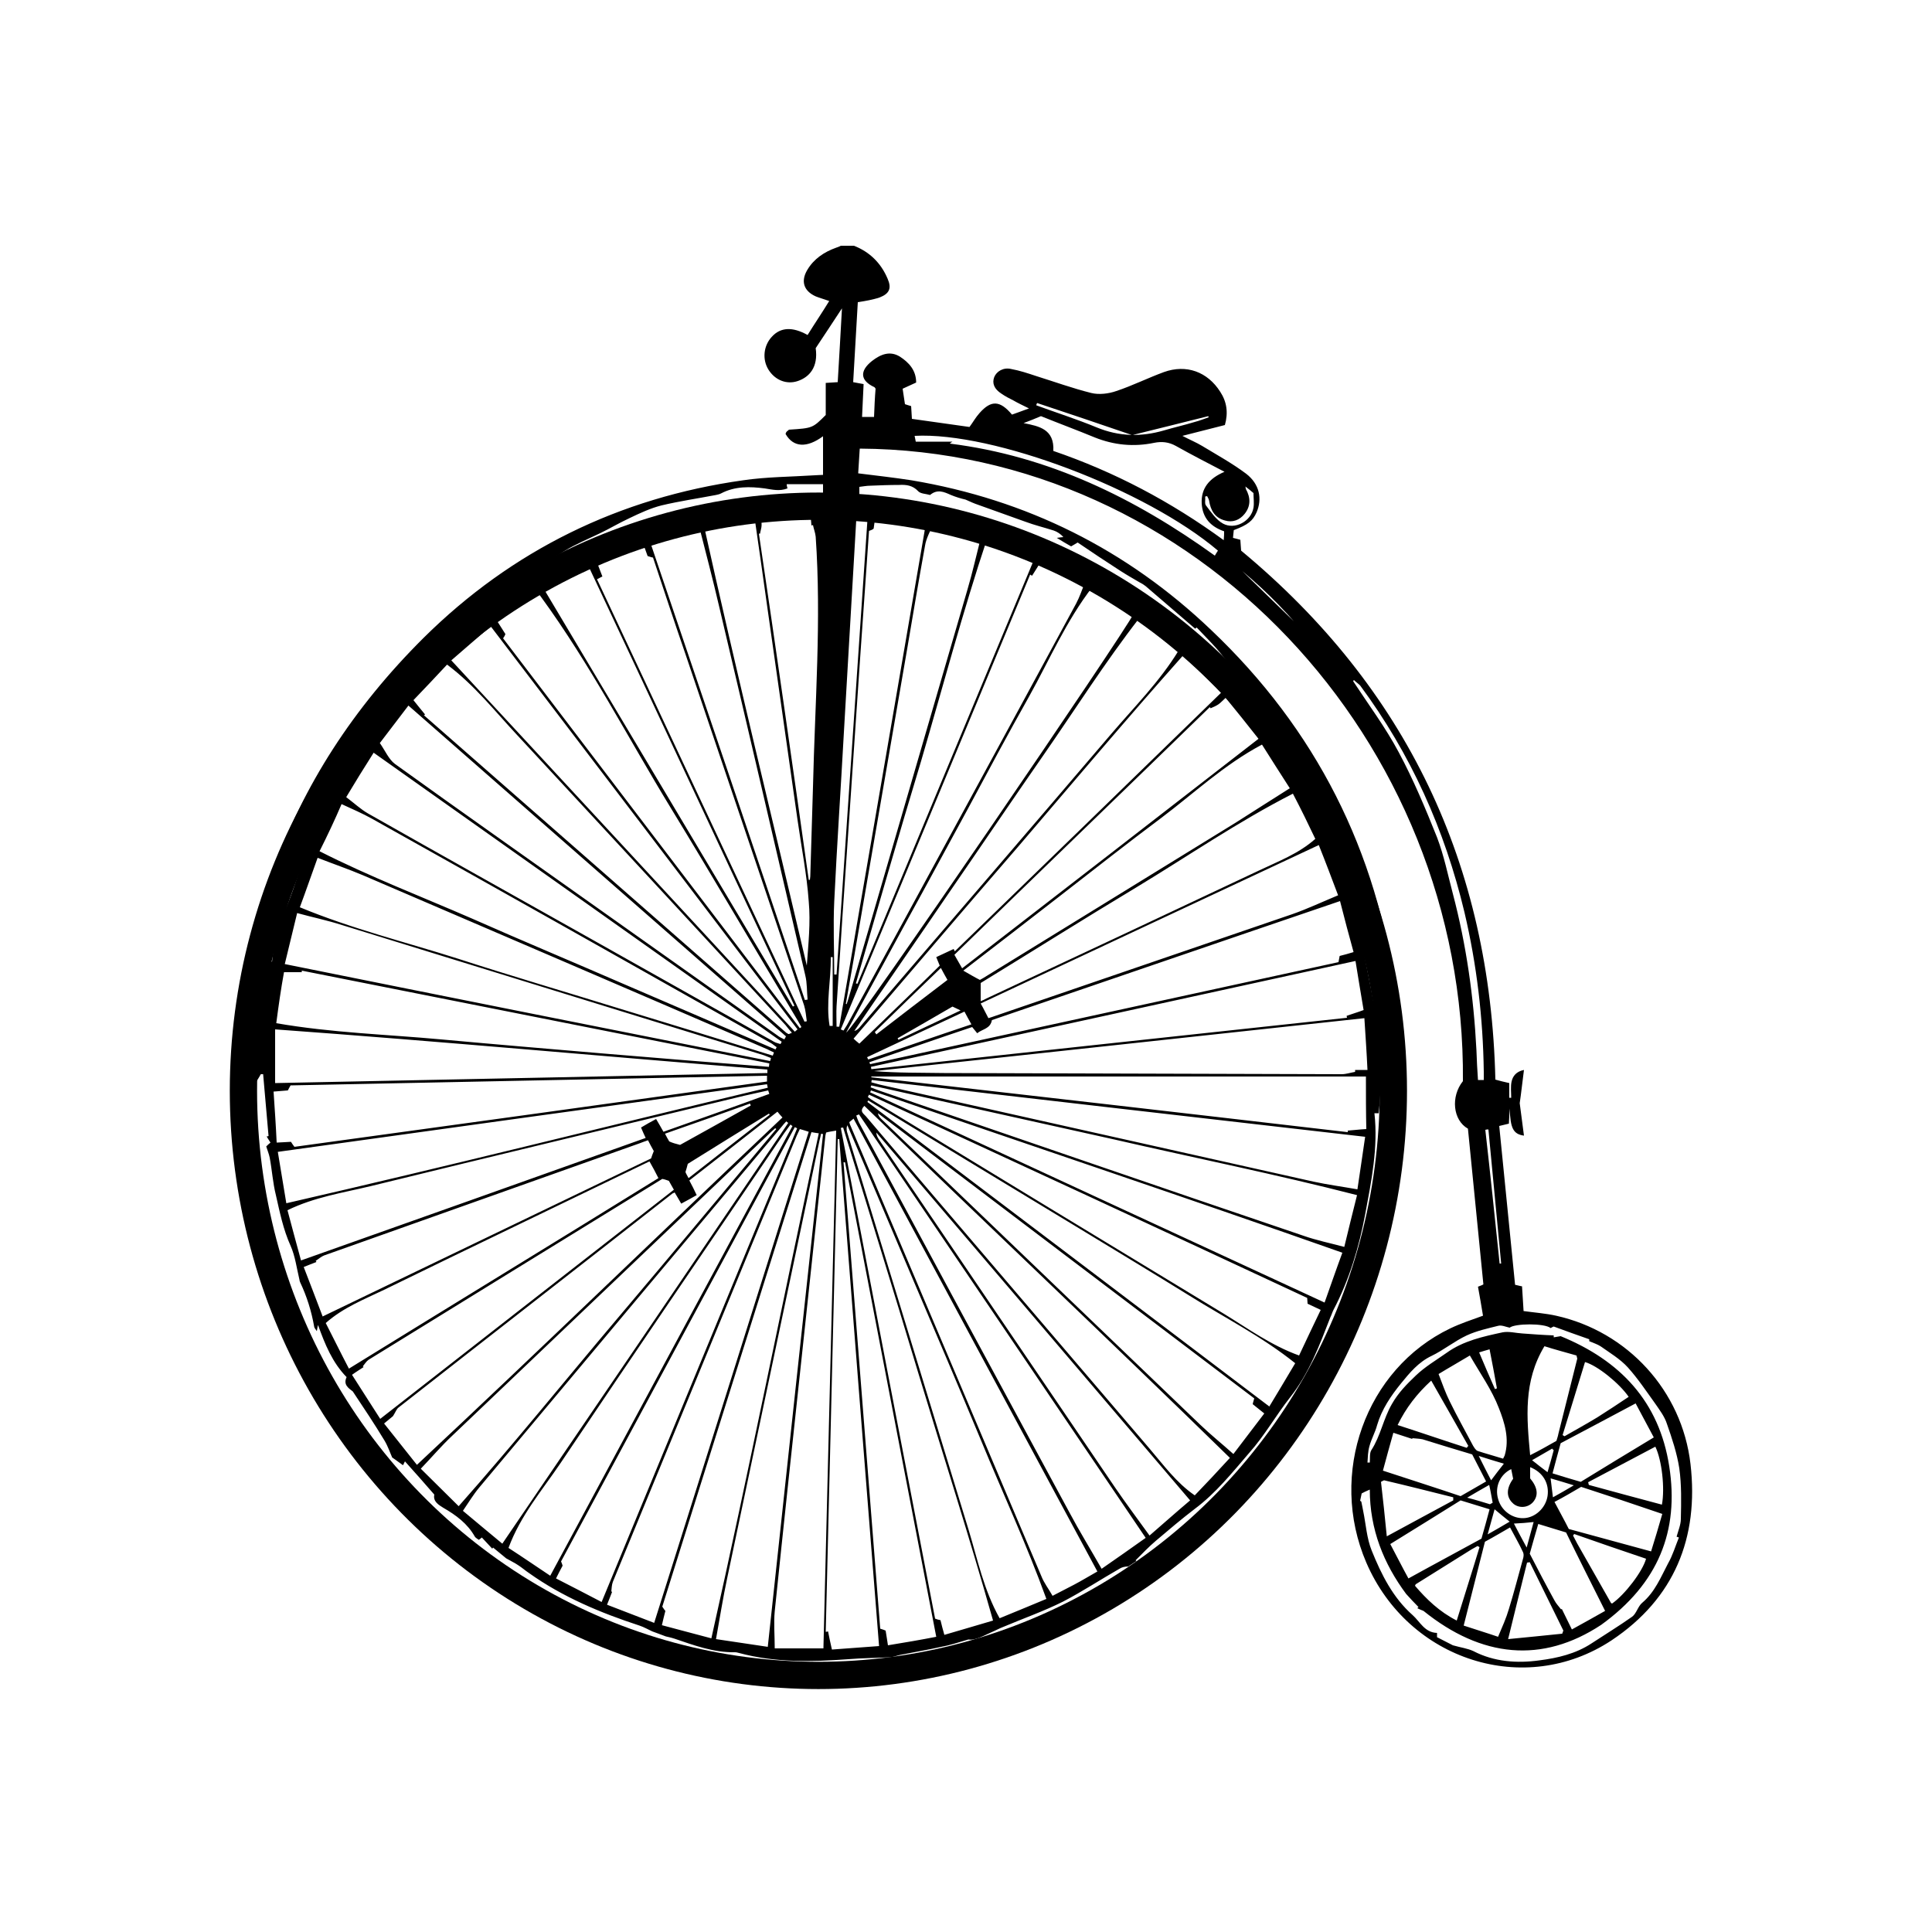 <?xml version="1.0" encoding="utf-8"?>
<!-- Generator: Adobe Illustrator 19.2.1, SVG Export Plug-In . SVG Version: 6.00 Build 0)  -->
<svg version="1.1" id="Layer_1" xmlns="http://www.w3.org/2000/svg" xmlns:xlink="http://www.w3.org/1999/xlink" x="0px" y="0px"
	 viewBox="0 0 500 500" enable-background="new 0 0 500 500" xml:space="preserve">
<g>
	<g>
		<path d="M204,436.2c-4.1-0.5-8.3-0.9-12.4-1.5c-30.7-4.5-57.4-17.5-79.9-38.7c-28.5-26.9-45.1-60.2-48.9-99.2
			c-5-51,10.3-95.4,46.8-131.7c22.9-22.7,50.7-36.3,82.7-40.8c6.1-0.9,12.4-0.9,18.6-1.3c0.6,0,1.2-0.1,2.1-0.1c0-3.4,0-6.7,0-10
			c-4.2,3.1-7.7,2.9-9.7-0.6c0.1-0.2,0.1-0.4,0.3-0.6c0.2-0.2,0.5-0.4,0.6-0.5c6.1-0.4,6.1-0.4,9.5-3.8c0-2.5,0-5.3,0-8.3
			c1.1-0.1,1.9-0.1,3.1-0.2c0.4-6.2,0.7-12.4,1.1-19.1c-2.4,3.6-4.5,6.9-6.8,10.3c0.7,5-1.7,7.5-4.6,8.5c-2.9,1-5.9-0.2-7.6-2.9
			c-1.7-2.7-1.3-6.3,0.9-8.6c2.2-2.4,5.3-2.6,9.2-0.4c1.8-2.9,3.7-5.7,5.6-8.8c-1.4-0.5-2.5-0.8-3.5-1.2c-3.1-1.4-3.9-3.9-2.2-6.8
			c1.7-2.9,4.4-4.7,7.5-5.8c0.4-0.1,0.8-0.3,1.2-0.5c1.1,0,2.3,0,3.4,0c4.1,1.6,7,4.5,8.7,8.5c1.1,2.5,0.5,3.9-2.1,4.9
			c-0.9,0.3-1.8,0.5-2.7,0.7c-0.9,0.2-1.7,0.3-2.9,0.5c-0.4,6.8-0.8,13.7-1.2,20.7c0.9,0.2,1.7,0.3,2.7,0.5
			c-0.1,2.8-0.3,5.6-0.4,8.5c1.1,0,2,0,3.1,0c0.1-2.5,0.2-5,0.4-7.3c-0.1-0.2-0.2-0.3-0.3-0.4c-3.7-1.7-3.9-4.2-0.6-6.8
			c2.2-1.7,4.6-2.7,7.2-1.1c2.3,1.5,4.2,3.5,4.2,6.7c-1.1,0.5-2.2,1-3.5,1.6c0.2,1.2,0.4,2.6,0.6,4c0.5,0.2,1,0.3,1.6,0.5
			c0.1,1.1,0.1,2.1,0.2,3.3c5,0.7,10,1.4,14.9,2.1c0.9-1.2,1.6-2.5,2.6-3.6c3-3.4,5.3-3.3,8.4,0.4c1.3-0.5,2.6-0.9,4.4-1.6
			c-1.6-0.8-2.9-1.4-4.1-2.1c-1-0.5-2-1-3-1.7c-1.9-1.2-2.5-2.7-1.9-4.3c0.6-1.5,2.4-2.6,4.4-2.1c2.2,0.4,4.3,1.1,6.4,1.8
			c4.8,1.5,9.5,3.2,14.3,4.4c2,0.5,4.5,0.2,6.5-0.5c4.2-1.4,8.2-3.4,12.3-4.9c5.8-2.1,11.3-0.1,14.6,5.1c1.7,2.6,2.1,5.4,1.2,8.6
			c-3.5,0.9-7,1.8-11,2.8c1.9,1,3.6,1.7,5.1,2.6c3.8,2.3,7.8,4.5,11.4,7.2c3.5,2.7,4.2,6.5,2.7,10c-1,2.2-2.2,3.2-5.9,4.6
			c-0.1,0.6-0.1,1.3-0.2,2c0.7,0.2,1.3,0.3,1.9,0.5c0.1,1,0.1,1.9,0.2,2.8c42.9,35.6,64.5,81.3,65.8,136.9c1.1,0.3,2.2,0.6,3.6,0.9
			c0,1.3,0,2.6,0,3.8c0.2,0,0.4,0,0.5,0c0-1.4-0.2-2.9,0.1-4.2c0.3-1.4,1.2-2.6,3.2-3c-0.4,3-0.7,5.9-1.1,8.6
			c0.4,2.8,0.7,5.6,1.1,8.4c-2.8-0.4-3.5-1.9-3.7-7c-0.1,1.3-0.1,2.5-0.2,3.9c-0.8,0.2-1.6,0.4-2.5,0.6c1.4,13.7,2.7,27.4,4.1,41.1
			c0.6,0.1,1.1,0.3,1.8,0.4c0.1,2.1,0.3,4.2,0.4,6.4c2.9,0.4,5.7,0.6,8.4,1.2c18.5,4.1,32.6,19.4,34.8,38.4
			c2.2,19.1-4.2,34.8-20.4,45.6c-22.5,14.9-52.6,5.2-63.5-20.1c-9.9-23-0.2-50.1,21.7-60.6c2.7-1.3,5.5-2.2,8.5-3.3
			c-0.4-2.4-0.8-4.8-1.3-7.5c0.4-0.2,0.9-0.3,1.4-0.6c-1.3-13.4-2.7-26.9-4-40.3c-3.9-2.2-4.5-8.3-1.3-12.3
			c0.8-88.2-69.4-163.2-156.1-163.7c-0.1,2.1-0.3,4.3-0.4,6.4c4.8,0.6,9.3,1.1,13.8,1.8c29.8,5,55.7,17.9,77.5,38.7
			c27.1,25.7,43.1,57.3,47.9,94.3c5.4,41.4-3.4,79.7-27.4,114c-21.2,30.4-49.9,50.5-85.8,60c-8.5,2.2-17.2,3.6-26,4.1
			c-0.5,0-1,0.2-1.5,0.3C215.1,436.2,209.6,436.2,204,436.2z M250.6,424.3c-2.7,0.8-4.8,1.5-7,1.9c-3.6,0.8-7.2,1.4-10.7,2.1
			c-0.9,0.2-1.8,0.6-2.8,0.6c-3.5,0.2-7.1,0.2-10.6,0.5c-9.5,0.7-18.9,0.9-28.2-1.6c-0.4-0.1-0.7-0.2-1.1-0.2
			c-5.5,0.1-10.6-1.8-15.6-3.5c-0.9-0.3-1.9-0.5-2.3-0.6c-1.5-0.6-2.5-0.9-3.5-1.3c-1.1-0.5-2.1-1.1-3.3-1.5
			c-10.1-3.3-19.9-7.4-28.6-13.6c-0.9-0.6-1.7-1.3-2.6-1.9c-1-0.7-2.1-1.2-3.3-1.9c-1.1-0.9-2.3-1.9-3.4-2.8
			c-0.1,0.1-0.1,0.2-0.2,0.3c-0.9-1-1.8-1.9-2.7-2.9c-0.3,0.3-0.5,0.4-0.8,0.6c-0.4-0.3-0.8-0.5-1-0.8c-1.9-3.4-4.9-5.6-8.2-7.5
			c-1.1-0.7-2.7-1.6-2.3-3.4c-2.5-2.9-5-5.7-7.6-8.6c-0.3,0.6-0.4,0.8-0.5,1c-0.9-0.6-1.6-1.2-2.8-2c-0.5-1.1-1.1-2.9-2-4.4
			c-2.6-4.3-5.4-8.5-8.2-12.7c-1.2-0.9-2.5-1.8-1.6-3.7c-3.7-3.8-5.6-8.5-7.4-13.5c-0.1,0.5-0.2,0.8-0.3,1.6
			c-0.4-0.6-0.7-0.9-0.7-1.2c-0.7-4-1.9-7.8-3.6-11.4c-0.1-0.2-0.2-0.5-0.2-0.7c-0.7-2.9-1.1-6.1-2.3-8.8c-1.9-4.2-2.8-8.7-3.8-13.1
			c-0.8-3.2-1-6.5-1.6-9.7c-0.2-1-0.6-1.9-0.9-2.9c0.4-0.4,0.7-0.7,1.1-1c-0.4-0.6-0.7-1.1-1-1.6c0.2,0,0.3,0,0.5-0.1
			c-0.5-5.3-0.9-10.7-1.4-16c-0.2,0-0.4,0-0.6,0c-0.6,1.1-1.3,2.1-1.9,3.2c-0.2-0.3-0.4-0.7-0.5-1.1c-0.2,0-0.3,0-0.5,0.1
			c-0.1,2.4-0.4,4.9-0.3,7.3c0,0.8,0.7,1.6,1,2.5c0.3,0.7,0.5,1.4,0.6,2.1c0.3,3.3,0.6,6.6,0.9,9.9c0.4,3.7,0.6,7.4,1.4,11
			c1.1,4.7,3.1,9.2,3.9,13.9c0.7,3.9,2.4,7.3,3.8,10.9C82,353.9,92,367.9,102,382c1.3,1.8,2.9,3.4,4.5,4.9c0.9,0.9,2,1.4,2.9,2
			c1.3,1.5,2.4,2.9,3.6,4.1c1.2,1.1,2.8,1.9,3.8,3.2c4.7,5.3,9.7,10.1,16.6,12.5c0.7,0.2,1.3,0.7,1.9,1.1c0.1,0.1,0.1,0.3,0.2,0.5
			c-0.5-0.1-0.9-0.1-1.2-0.1c-0.1,0.2-0.2,0.4-0.3,0.6c5.6,4.1,12.6,5.8,17.9,10.1c1.3,0,2.6,0.2,3.8,0.6c2,0.7,3.9,1.6,5.9,2.3
			c3.7,1.2,7.5,2.4,11.3,3.5c4.2,1.3,8.5,2.7,12.8,3.9c3,0.8,6,1.8,9.1,2c7.2,0.4,14.4,0.5,21.6,0.6c1.1,0,2.3-0.4,3.4-0.7
			c1.2-0.1,2.3,0.2,3.5,0.4c1,0.2,2,0.5,3,0.3c4.6-0.9,9.2-1.8,13.8-2.8c4.5-1,9-2,13.4-3.3c4.6-1.3,9.1-3,13.6-4.5
			c0.8-0.4,1.8-0.3,2.5-0.7c2.8-1.5,5.5-3.2,8.3-4.7c1.3-0.7,2.9-0.9,4.2-1.6c10.7-5.8,19.9-13.7,29.4-21.2c3.3-2.6,6.2-5.8,8.6-9.3
			c2.1-3,4.8-5.5,7-8.4c3.5-4.4,7-8.9,9.9-13.8c4.2-7,7.9-14.3,11.5-21.7c2.1-4.3,3.6-8.9,5.2-13.4c0.8-2.1,1.4-4.3,2.1-6.5
			c0.3-0.9,0.6-1.9,0.6-2.9c-0.2-2.8-0.3-5.5,1.4-7.9c0.1-0.1,0-0.2,0-0.4c-0.3,0.1-0.6,0.2-0.5,0.1c0.7-3.2,1.6-6.5,2.3-9.8
			c0.3-1.2,0.3-2.5,0.4-3.8c0.2-5.3,0.6-10.6,0.5-15.9c-0.2-5.9-0.9-11.8-1.3-17.7c-0.2-3-0.4-5.9-0.7-8.9c0-0.5-0.2-1-0.4-1.4
			c-0.5-1.7-1.2-3.3-1.4-5c-0.5-3.4-0.7-6.8-1.2-10.1c-0.3-1.7-0.5-3.8-1.6-4.9c-1.7-1.8-2.5-3.6-2.3-5.1c-2-5.6-3.8-10.5-5.4-15.4
			c-1.7-5-4.8-9.1-7.1-13.7c-0.1,0.1-0.3,0.2-0.4,0.2c0,0.2-0.1,0.4-0.2,0.9c-1-2.3-1.6-4.4-2.8-6.2c-2.9-4.3-6-8.4-9.2-12.5
			c-2.4-3-5.1-5.8-7.6-8.7c-1.4-1.6-2.6-3.3-4-4.9c-1.7-1.9-3.5-3.7-5.2-5.5c-0.3,0.2-0.5,0.4-0.4,0.3c-4.3-3.7-8.6-7.4-12.8-11
			c-0.5-0.4-1-0.7-1.6-1c-1.7-1-3.3-1.9-5-3c-3.7-2.4-7.5-4.9-11-7.3c-0.8,0.5-1.2,0.7-1.7,1c-1.2-0.7-2.3-1.3-3.7-2.2
			c0.9-0.1,1.3-0.2,1.7-0.2c-0.7-0.8-1.6-1.4-2.5-1.7c-2.5-0.8-5-1.4-7.4-2.3c-4-1.4-8-2.9-12-4.3c-1.2-0.4-2.3-0.9-3.4-1.4
			c-1.3-0.3-2.6-0.7-3.8-1.2c-1.8-0.8-3.5-1.6-5.4,0c-1-0.3-2.5-0.3-3.1-1c-1.4-1.5-3.1-1.7-4.9-1.6c-2.5,0-5,0.1-7.5,0.2
			c-0.9,0-1.9,0.2-2.8,0.3c0,0.9,0,1.5,0,2.2c0.7,0.1,1.4,0.2,2.1,0.4c4.4,0.8,8.8,1.5,13.2,2.3c2.3,0.4,4.5,1,6.7,1.3
			c1.6,0.2,3.3,0,4.8,0.4c1.7,0.4,3.2,1.3,4.9,2c5.9,2.7,12.1,4.6,18.1,7.3c5.1,2.3,10,5.1,14.7,8.1c4.9,3.1,9.6,6.6,14.1,10.2
			c4.2,3.4,8.3,7.1,12.1,11c4.2,4.3,8.1,8.8,11.8,13.4c2.9,3.7,5.4,7.8,8.1,11.7c1.1,1.6,2.3,3.1,3.2,4.8c1.5,2.6,3,5.3,4.3,8
			c3.8,8,7.4,16,9.6,24.5c0.1,0.5,0.4,1,0.6,1.6c0.5,1.4,1,2.7,1.3,4.2c0.3,1.7,0.2,3.4,0.6,5.1c1.2,6.8,2.8,13.6,3.8,20.5
			c1.1,7.6,1.3,15.4,0.4,23.1c-0.3,0-0.6,0-1.1,0c1,8.9-0.8,17.6-2.4,26.2c-1.6,8.5-4.1,16.9-8.2,24.7c-0.3,0.6-0.5,1.3-0.8,1.9
			c-2.8,7.2-5.5,14.5-10.4,20.7c-3.7,4.7-6.6,9.9-10.6,14.4c-4.4,5.1-8.6,10.4-14.1,14.5c-3.4,2.6-6.7,5.4-10,8.2
			c-1.9,1.6-3.6,3.4-5.3,5.1c0.1,0.1,0.1,0.1,0.2,0.2c-0.7,0.5-1.4,0.9-2.1,1.4c-0.9,0-1.7,0.2-2.3,0.6c-4.9,2.8-9.6,5.9-14.6,8.5
			c-5,2.5-10.4,4.4-15.6,6.6c-0.8,0.3-1.5,0.7-2.2,1C254.7,423.2,252.6,424.6,250.6,424.3z M198.5,278.4
			c-41.3,0.8-82.3,1.7-123.3,2.5c-0.3,0.5-0.5,0.9-0.7,1.3c-1.3,0.1-2.4,0.2-3.7,0.3c0.3,4.5,0.6,8.8,0.8,13.2
			c1.4-0.1,2.5-0.1,3.7-0.2c0.3,0.5,0.6,0.9,0.9,1.3c40.8-5.6,81.5-11.2,122.3-16.9C198.5,279.4,198.5,279,198.5,278.4z
			 M208.2,264.4c0.2,0,0.4-0.1,0.6-0.1c-0.2-1.4-0.3-2.8-0.7-4.1c-10.2-30.2-20.4-60.4-30.6-90.6c-2.9-8.4-5.7-16.9-8.5-25.3
			c-0.6-0.1-1-0.3-1.4-0.4c-0.4-1.2-0.8-2.2-1.3-3.5c-4,1.7-7.9,3.3-11.9,4.9c0.5,1.4,1,2.5,1.5,3.9c-0.5,0.2-0.9,0.5-1.4,0.7
			C172.5,188.2,190.3,226.3,208.2,264.4z M210,293c-12.9,41.1-25.8,81.9-38.6,122.8c0.3,0.4,0.5,0.8,0.8,1.1
			c-0.3,1.2-0.6,2.3-0.9,3.7c4.2,1.1,8.2,2.2,12.8,3.4c9.8-43.7,18.4-87.2,27.8-130.7C211.1,293.2,210.6,293.1,210,293z M169.3,420
			c13.4-42.5,26.7-84.7,40-127.1c-0.9-0.3-1.6-0.5-2.3-0.7c-0.3,0.7-0.6,1.2-0.8,1.7c-15.9,38.5-31.7,77-47.6,115.5
			c-0.3,0.8-0.3,1.7-0.4,2.5c0.1,0,0.2,0,0.2,0.1c-0.4,1-0.8,2.1-1.3,3.3C161.3,416.9,165.1,418.4,169.3,420z M213.8,293.1
			c-0.1,0.5-0.2,0.7-0.2,0.9c-2,18.7-4,37.4-6,56.1c-2.4,22.3-4.8,44.6-7.1,66.9c-0.3,3.1,0,6.2,0,9.6c4.3,0,8.4,0,12.6,0
			c1.1-44.6,2.2-89.2,3.3-134C215.2,292.8,214.5,292.9,213.8,293.1z M107.9,379.1c31.9-29.8,63-60,94.6-89.9
			c-0.5-0.5-0.8-0.9-1.3-1.5c-7.7,6-15.2,11.9-22.8,17.8c0.7,1.3,1.3,2.5,1.9,3.8c-1.4,0.8-2.7,1.5-4,2.2c-0.6-1.1-1.2-2-1.7-2.9
			c-0.3,0.2-0.5,0.2-0.6,0.3c-23.6,18.5-47.3,36.9-70.9,55.4c-0.5,0.4-0.7,1.1-1.4,2.2c-0.4,0.3-1.3,1.1-2.3,1.9
			C102.2,371.9,104.9,375.3,107.9,379.1z M318.3,377.3c-31.4-30.7-63.2-60.7-94.6-91.1c-1.4,1.4-0.2,2,0.4,2.7
			c24.4,28.7,48.9,57.3,73.4,86c3.6,4.2,6.9,8.8,11.7,12.1C312.1,384,315,380.9,318.3,377.3z M130.2,165.2
			c25.7,33.8,51.3,67.3,76.8,100.9c0.1-0.1,0.3-0.2,0.4-0.3c-0.3-0.5-0.6-1.1-0.9-1.6c-11-18.4-21.8-36.9-32.9-55.1
			c-11.1-18.2-20.9-37.2-33.5-54.5c-0.2-0.3-0.5-0.7-0.9-1.1c-3.6,2.5-7,4.9-10.5,7.3c0.8,1.3,1.5,2.3,2.1,3.3
			C130.7,164.4,130.5,164.8,130.2,165.2z M224.9,137.4c-0.8,11.1-1.5,22-2.3,32.9c-1,14.2-1.9,28.4-2.9,42.6
			c-1.1,15.8-2.2,31.7-3.2,47.5c-0.1,1.7,0,3.5,0,5.3c0.2,0,0.5,0,0.7,0c7.5-43.5,15-86.9,22.5-130.7c-4.7-0.7-8.8-1.3-13.1-2
			c-0.2,1.5-0.3,2.6-0.5,3.8C225.8,137.1,225.4,137.2,224.9,137.4z M224.9,283.3c-0.1,0.2-0.2,0.4-0.3,0.6c0.5,0.4,1.1,0.8,1.6,1.1
			c30.2,18.4,60.5,36.8,90.7,55.1c6.2,3.8,12.1,8.1,19.3,10.7c1.8-3.9,3.7-7.8,5.6-11.8c-1.3-0.6-2.3-1.1-3.4-1.6
			c0-0.5-0.1-1-0.1-1.5C300.6,318.3,262.8,300.8,224.9,283.3z M246.8,245.6c0.1,0.2,0.2,0.4,0.3,0.6c23-22.3,45.9-44.5,69-67
			c-3.4-3.3-6.4-6.2-9.9-9.6c-14.5,16.3-28.5,32.9-42.6,49.4c-14.3,16.5-28.4,33.1-42.7,49.8c0.5,0.5,0.9,0.8,1.5,1.3
			c7-6.8,14-13.5,20.8-20.2c-0.3-0.8-0.6-1.4-0.9-2.2C243.8,247,245.3,246.3,246.8,245.6z M204.9,267.2c-0.6-0.6-1.1-1.3-1.6-1.9
			c-23.1-25-46.2-50-69.4-75c-5.8-6.2-11.1-13-18.2-18.3c-2.9,3.1-5.8,6.2-8.7,9.2c1.1,1.4,2.1,2.6,3,3.7c-0.1,0.1-0.2,0.2-0.3,0.2
			c31,27.2,62,54.3,93,81.5c0.2,0.2,0.5,0.4,0.7,0.6c0.1,0.1,0.2,0.2,0.3,0.2c0.1,0.1,0.2,0.1,0.3,0.2c0.1,0,0.1,0,0.2,0
			c0.1,0,0.1,0,0.2-0.1c0.1,0,0.1-0.1,0.2-0.1C204.6,267.5,204.7,267.5,204.9,267.2z M71.5,264.8c14.4,2.5,28.6,2.9,42.7,4.2
			c14.2,1.3,28.4,2.5,42.6,3.7c14.1,1.2,28.1,2.3,42.2,3.4c0-0.3,0.1-0.6,0.1-0.9c-40.3-8-80.7-16-121-24c0,0.1,0,0.3,0,0.4
			c-1.5,0-2.9,0-4.6,0C72.7,256,72.1,260.2,71.5,264.8z M219.8,290.4c0.1,0.5,0.2,0.7,0.3,0.9c16.5,38.9,32.9,77.7,49.4,116.6
			c0.7,1.8,1.9,3.3,2.9,5.1c2-1,3.8-2,5.6-2.9c1.9-1,3.7-2.1,6-3.4c-21.1-39.1-42-78-63.1-117.2
			C220.4,289.9,220.1,290.2,219.8,290.4z M243.4,419.3c0.3,1.3,0.6,2.4,1,3.8c4.2-1.2,8.1-2.4,12.6-3.7
			c-6.1-21.6-12.9-42.7-19.3-63.9c-6.4-21.3-13-42.5-19.5-63.7c-0.2,0-0.4,0.1-0.6,0.1c8.1,42.3,16.2,84.6,24.4,127
			C242.5,419.1,242.9,419.2,243.4,419.3z M222.3,288.4c-0.2,0.1-0.5,0.2-0.7,0.3c0.2,0.6,0.4,1.2,0.7,1.8
			c18.1,33.6,36.2,67.2,54.4,100.8c2.6,4.9,5.5,9.6,8.4,14.7c4-2.8,7.5-5.2,11.4-8C271.7,361.3,247,324.9,222.3,288.4z M225,274.9
			c0.1,0.2,0.1,0.4,0.2,0.5c40.4-8.8,80.8-17.6,121.2-26.4c0.1-0.6,0.2-1.1,0.3-1.6c1.2-0.3,2.3-0.6,3.6-1
			c-1.2-4.3-2.3-8.5-3.5-13.2c-30.3,10.3-60.2,20.6-90.1,30.8c-0.4,2.3-2.5,2.3-3.8,3.4c-0.5-0.6-0.9-1.1-1.3-1.6
			C242.6,268.8,233.8,271.9,225,274.9z M203,269c0.1-0.3,0.3-0.5,0.4-0.8c-32.5-28.5-65-56.9-97.7-85.6c-2.9,3.8-5.5,7.2-7.4,9.7
			c1.4,2,2.3,4.2,3.9,5.4c17.2,12.4,34.6,24.6,51.9,36.9c15.7,11.1,31.3,22.2,47,33.3C201.7,268.4,202.4,268.7,203,269z M267.1,149
			c-0.2-0.1-0.3-0.2-0.5-0.3c-16.3,39.2-32.7,78.5-49,117.7c0.2,0.1,0.4,0.2,0.7,0.3c0.3-0.5,0.6-0.9,0.9-1.4
			c19.8-36.4,39.6-72.7,59.3-109.1c0.9-1.7,1.5-3.5,2.3-5.5c-3.8-2-7.5-3.9-11.2-5.7C268.7,146.5,267.9,147.7,267.1,149z M200,273.2
			c0.1-0.3,0.2-0.6,0.3-0.8c-0.5-0.3-1.1-0.5-1.6-0.8c-34.9-15.1-69.9-30.1-104.8-45.1c-3.8-1.6-7.6-2.9-11.7-4.5
			c-1.6,4.4-3,8.5-4.6,12.8c13.5,5.6,27.4,9,40.9,13.3c13.6,4.4,27.2,8.4,40.8,12.6C172.8,264.8,186.4,269,200,273.2z M282.8,151.8
			c-6.9,8.9-11.2,19-16.5,28.5c-5.4,9.6-10.6,19.3-15.8,29c-5.3,9.7-10.5,19.4-15.8,29c-5.2,9.6-10.5,19.3-15.7,28.9
			c2-0.8,72.2-103.7,74.4-108.4C289.9,156.5,286.4,154.2,282.8,151.8z M353.5,278.6c-42.7,0-85.3,0-128,0c0,0.1,0,0.1,0,0.2
			c41.1,4.7,82.2,9.4,123.3,14.2c0-0.1,0-0.3,0-0.4c1.5-0.1,2.9-0.3,4.8-0.4C353.5,287.8,353.5,283.5,353.5,278.6z M270.8,413.8
			c-5.1-14.1-11.3-27.4-16.9-41c-5.7-13.7-11.5-27.3-17.3-40.9c-5.8-13.6-11.5-27.2-17.3-40.7c-0.3,0.7-0.2,1.2-0.1,1.7
			c10.5,34.4,21,68.7,31.5,103.1c2.3,7.6,3.9,15.5,8,22.8C262.6,417.2,266.5,415.6,270.8,413.8z M89.6,206.3c2,1.5,3.7,3.1,5.6,4.2
			c19.2,10.9,38.4,21.6,57.6,32.4c15.8,8.9,31.7,17.8,47.5,26.7c0.5,0.3,1.1,0.4,1.7,0.6c0.1-0.2,0.2-0.4,0.3-0.6
			c-35.1-24.9-70.2-49.7-105.6-74.8C94.1,198.9,91.8,202.6,89.6,206.3z M225.5,280.9c-0.1,0.2-0.1,0.3-0.2,0.5
			c0.8,0.3,1.6,0.6,2.4,0.9c36.5,12.5,73,25.1,109.6,37.5c3.4,1.2,6.9,1.9,10.6,2.9c1.1-4.5,2.1-8.7,3.3-13.4
			c-21-5.4-41.9-9.6-62.8-14.4C267.4,290.2,246.4,285.6,225.5,280.9z M206.3,292c-0.2-0.1-0.4-0.2-0.6-0.3
			c-20.2,37.5-40.3,74.9-60.5,112.4c0.2,0.4,0.3,0.8,0.4,1.1c-0.6,1.1-1.1,2.1-1.7,3.3c3.9,2,7.6,3.9,11.8,6.1
			C172.6,373.6,189.5,332.8,206.3,292z M324.6,361.9c-32.6-24.7-65-49.2-97.4-73.8c0.1,0.6,0.4,1,0.8,1.4
			c27.5,26.4,55.1,52.8,82.6,79.2c2.7,2.6,5.6,4.9,8.6,7.6c2.8-3.7,5.4-7.1,8-10.5c-1.1-0.9-2.1-1.7-3-2.4
			C324.3,362.8,324.5,362.4,324.6,361.9z M142.4,407.8c21-39,41.8-77.7,62.7-116.4c-0.2-0.1-0.4-0.2-0.5-0.4
			c-0.5,0.7-1.1,1.5-1.6,2.2c-19.3,28.4-38.7,56.8-57.9,85.4c-4.8,7.1-10.4,13.6-13.5,22C135,402.8,138.5,405.2,142.4,407.8z
			 M82.7,220.3c13,6.6,26.3,11.7,39.4,17.4c13.1,5.8,26.3,11.3,39.4,17c13.1,5.6,26.2,11.3,39.2,16.9c0.1-0.2,0.2-0.4,0.3-0.6
			c-0.5-0.3-0.9-0.7-1.4-1c-34.4-19.4-68.8-38.8-103.3-58.1c-2.5-1.4-5.1-2.5-7.9-3.8C86.6,212.3,84.8,216.1,82.7,220.3z
			 M199.1,283.1c-0.1-0.3-0.2-0.6-0.3-0.9c-2.1,0.5-4.2,0.9-6.3,1.4c-32.2,7.8-64.5,15.5-96.7,23.4c-7.1,1.7-14.4,2.8-21.4,6.2
			c1.1,4.1,2.2,8.3,3.5,13c29.9-10.6,59.5-21.1,89.2-31.7c-0.5-1-0.8-1.8-1.2-2.7c1.3-0.8,2.6-1.5,3.9-2.2c0.7,1.2,1.3,2.2,1.9,3.3
			C181,289.6,190.1,286.4,199.1,283.1z M213,293.5c-0.2,0-0.3-0.1-0.5-0.1c-0.1,0.6-0.3,1.2-0.4,1.7c-8,37.8-15.9,75.5-23.9,113.3
			c-1.1,5.1-1.9,10.3-2.9,15.8c4.6,0.7,8.7,1.3,13.4,2C203.5,381.7,208.2,337.6,213,293.5z M294.9,159.9
			c-9,11.6-16.7,23.8-24.9,35.6c-8.2,11.8-16.3,23.8-24.5,35.7c-8.1,11.9-16.3,23.7-24.4,35.6c0.8-0.2,1.2-0.7,1.6-1.2
			c21.7-25.3,43.4-50.5,65-75.8c5.9-6.9,12.4-13.4,17.3-21.4C301.8,165.7,298.6,163,294.9,159.9z M71.2,280.3
			c42.5-0.9,84.9-1.7,127.4-2.6c0-0.3,0-0.6,0-0.9c-42.3-3.4-84.6-7.3-127.4-10.4C71.2,271.2,71.2,275.5,71.2,280.3z M199.3,274.6
			c0.1-0.3,0.2-0.5,0.2-0.8c-0.6-0.2-1.2-0.5-1.8-0.7c-36.4-11.2-72.8-22.5-109.2-33.7c-3.7-1.2-7.6-2-11.6-3.1
			c-1.1,4.5-2.1,8.7-3.2,13.2C115.8,258,157.5,266.3,199.3,274.6z M195.2,133.4c-4.4,0.8-8.5,1.5-13.1,2.3
			c8.5,38.4,17.8,76.3,26.7,114.2c0.4-5.6,1-11.1,0.5-16.6c-0.5-7.1-1.9-14-2.9-21.1c-2.6-18.3-5.2-36.6-7.8-54.9
			C197.5,149.5,196.4,141.6,195.2,133.4z M208.3,258.8c0.2,0,0.4-0.1,0.7-0.1c-0.2-2.1-0.1-4.3-0.6-6.3
			c-7.4-31.9-14.8-63.7-22.3-95.5c-1.6-6.9-3.4-13.7-5.2-20.8c-4.6,1.3-8.6,2.5-12.8,3.7C181.6,179.6,195,219.2,208.3,258.8z
			 M200.9,292.2c-0.1-0.1-0.2-0.2-0.3-0.2c-0.3,0.3-0.7,0.6-1,0.9c-27.5,26.2-55,52.4-82.5,78.6c-2.9,2.7-5.4,5.7-8.2,8.6
			c3.3,3.3,6.3,6.2,9.8,9.7c14.1-15.9,27.4-32.4,41.1-48.6C173.6,324.9,187.2,308.5,200.9,292.2z M130,399.5
			c24.8-36.4,49.4-72.6,74-108.9c-0.2-0.1-0.3-0.2-0.5-0.4c-0.5,0.5-0.9,1-1.3,1.5c-26.1,31.1-52.2,62.2-78.2,93.3
			c-1.5,1.8-2.7,3.8-4.2,6C123.1,393.8,126.3,396.4,130,399.5z M353.3,294.2c-42.8-4.9-85.3-9.8-127.7-14.7c0,0.2-0.1,0.4-0.1,0.6
			c0.7,0.2,1.5,0.4,2.2,0.6c37.4,8.4,74.8,16.7,112.2,25.1c3.7,0.8,7.5,1.3,11.4,2C352,303.2,352.6,298.9,353.3,294.2z M350.8,248.7
			c-42,9.2-83.7,18.3-125.4,27.4c0,0.2,0.1,0.4,0.1,0.6c41-4.4,82-8.9,123.1-13.3c0-0.2-0.1-0.3-0.1-0.5c1.4-0.5,2.8-0.9,4.4-1.5
			C352.2,257.2,351.5,253.1,350.8,248.7z M353.1,263.5c-42.6,4.6-84.7,9.2-126.9,13.7c6.1,0.5,12.1,0.4,18.1,0.5
			c34.3,0.1,68.6,0.2,102.9,0.3c1.2,0,2.3-0.4,3.5-0.6c0-0.2,0-0.3,0-0.5c1,0,2,0,3.2,0C353.7,272.5,353.4,268.2,353.1,263.5z
			 M205.7,267c0.2-0.2,0.5-0.4,0.7-0.6C180,231.7,153.6,197,127,162.1c-3.3,2.8-6.5,5.6-10.2,8.8C146.6,203.1,176.2,235,205.7,267z
			 M217.2,294.8c-0.1,0-0.2,0-0.4,0c-1,42.5-2.1,85-3.1,127.5c0.2,0,0.4,0,0.6-0.1c0.3,1.5,0.6,3,1,4.7c4.2-0.3,8.3-0.6,12.2-0.9
			C224,382.1,220.6,338.4,217.2,294.8z M74.1,311.4c41.9-9.6,83.2-20,124.6-29.9c-0.1-0.3-0.1-0.6-0.2-0.9
			c-42.1,5.8-84.3,11.6-126.6,17.5C72.6,302.4,73.3,306.6,74.1,311.4z M335.2,352.8c-8.6-6.9-18.3-11.8-27.4-17.5
			c-9.2-5.7-18.5-11.3-27.7-16.9c-9.3-5.6-18.6-11.3-27.9-16.9c-9.2-5.6-18.3-11.1-27.5-16.7c-0.1,0.1-0.2,0.3-0.2,0.4
			c34.6,26.2,69.2,52.4,104,78.8C330.8,360.2,333,356.5,335.2,352.8z M218.9,259.8c0.1,0,0.1,0,0.2,0.1c0.1-0.4,0.3-0.8,0.4-1.2
			c10.3-35.4,20.6-70.8,30.9-106.2c1.3-4.4,2.3-8.9,3.5-13.6c-4.4-1.2-8.4-2.3-12.4-3.3c-0.8,2-1.8,3.7-2.1,5.6
			c-1.6,8.8-3.1,17.7-4.6,26.6c-3.9,22.4-7.7,44.9-11.6,67.3C221.8,243.2,220.4,251.5,218.9,259.8z M225.4,282.2
			c-0.1,0.2-0.1,0.3-0.2,0.5c39.1,18.1,78.2,36.2,117.6,54.4c1.5-4.2,2.9-8.3,4.6-12.9C306.6,309.8,265.9,296.2,225.4,282.2z
			 M308,388.3c-27.2-31.9-54.2-63.6-81.2-95.2c0,0.7,0.3,1.2,0.6,1.7c20.4,30.1,40.8,60.2,61.2,90.2c2.8,4.1,5.8,8.1,8.9,12.4
			C301.1,394.3,304.2,391.5,308,388.3z M242.3,423.6c-7.9-41.2-15.8-82-23.6-122.8c-0.1,0-0.3,0-0.4,0c3.2,40.2,6.3,80.4,9.5,120.7
			c0.6,0.2,1,0.3,1.4,0.5c0.2,1.3,0.4,2.4,0.6,3.8C234.1,425.1,238.2,424.4,242.3,423.6z M83.5,340.7c28.6-13.8,56.8-27.3,85-40.9
			c0.2-0.6,0.4-1.2,0.7-1.9c-0.5-0.9-1-1.8-1.5-2.8c-0.8,0.3-1.5,0.5-2.2,0.8c-27.2,9.7-54.4,19.3-81.6,29c-0.8,0.3-1.4,0.9-2.2,1.4
			c0.1,0.1,0.1,0.2,0.2,0.3c-1,0.4-2.1,0.8-3.3,1.3C80.2,332,81.7,336,83.5,340.7z M253.6,253.6c0.6-0.3,1.2-0.7,1.7-1
			c21.5-13.2,43-26.5,64.5-39.7c4.6-2.9,9.2-5.9,14-8.9c-2.6-4-4.9-7.7-7.2-11.3c-9.8,5.2-17.6,12.6-26.1,19
			c-8.7,6.5-17.2,13.2-25.7,19.8c-8.5,6.6-16.9,13.1-25.5,19.7C250.9,252.1,252.2,252.9,253.6,253.6z M255.8,263.5
			c0.7-0.2,1.2-0.4,1.8-0.6c25.6-8.8,51.2-17.5,76.8-26.3c4-1.4,7.8-3.2,11.9-4.9c-1.7-4.5-3.2-8.5-5-13
			c-29.3,13.7-58.3,27.3-87.5,41C254.6,261.1,255.1,262.2,255.8,263.5z M334.6,205.4c-14.3,7.3-27.2,16.2-40.6,24.3
			c-13.5,8.1-26.8,16.5-40.2,24.7c0,1.7,0,3.1,0,4.7c0.5-0.2,1-0.4,1.5-0.7c23.5-11,47-22,70.5-33.1c5-2.4,10.2-4.3,14.6-8.2
			C338.6,213.3,336.7,209.4,334.6,205.4z M90.3,354.2c26.9-16.6,53.6-32.9,80.1-49.3c-0.8-1.6-1.5-2.9-2.3-4.3
			c-0.2,0.1-0.4,0.1-0.5,0.2c-22.7,11-45.5,21.9-68.2,33c-5.2,2.5-10.6,4.6-15.1,8.6C86.2,346.1,88.1,350,90.3,354.2z M249,250.6
			c25.6-19.8,51.1-39.5,76.7-59.4c-3-3.8-5.7-7.2-8.5-10.6c-0.8,0.7-1.3,1.3-1.9,1.7c-0.6,0.4-1.3,0.7-2,1c-0.1-0.1-0.1-0.2-0.2-0.3
			c-22,21.4-44.1,42.7-66.1,64.1C247.7,248.3,248.3,249.4,249,250.6z M171.4,305.1c-25.4,15.6-50.7,31.2-76,46.8
			c-0.6,0.4-1,1.1-1.5,1.7c0.1,0.1,0.1,0.1,0.2,0.2c-0.9,0.6-1.9,1.2-3,2c2.4,3.8,4.7,7.3,7.3,11.4c25.5-19.9,50.7-39.6,76-59.3
			c-0.5-0.9-0.9-1.6-1.3-2.3C172.5,305.4,172,305.2,171.4,305.1z M221.5,254.5c0.1,0,0.3,0.1,0.4,0.1c15.3-36.8,30.6-73.6,46-110.5
			c-4.3-1.7-8.2-3.2-12.4-4.8c-6.4,19.2-11.5,38.5-17.1,57.6C232.6,216,227.1,235.3,221.5,254.5z M140.8,152.5
			c21.6,36.2,43,72.1,64.4,108c0.1-0.1,0.2-0.1,0.4-0.2c-17.8-37.9-35.5-75.9-53.4-114C148.7,148.2,145,150.2,140.8,152.5z
			 M209.3,227.7c0.1,0,0.2,0,0.3,0c0-0.3,0.1-0.6,0.1-0.9c0.2-7.7,0.5-15.4,0.7-23.2c0.5-21.6,2.2-43.1,0.7-64.7c-0.1-1-0.5-2-0.7-3
			c-0.1,0-0.2,0-0.4,0.1c-0.1-1.1-0.2-2.2-0.3-3.6c-4.4,0.3-8.5,0.6-12.8,0.9c0.1,1.1,0.2,1.8,0.2,2.6c0,0.7-0.3,1.5-0.4,2.2
			c-0.1,0-0.2,0-0.3,0C200.8,167.8,205.1,197.8,209.3,227.7z M352,388.4c0.1,0.1,0.2,0.1,0.3,0.2c0.2,0.8,0.3,1.6,0.5,2.5
			c0.7,3.4,0.9,7,2.2,10.2c2.5,6.2,5.5,12.2,10.6,16.7c1.9,1.7,3.1,4.5,6.3,4.6c0,0.5,0,0.8,0,1.1c1.6,0.8,3.1,1.6,4.1,2.1
			c2.1,0.6,3.8,0.8,5.3,1.5c5.4,2.8,11.3,3.2,17.1,2.4c4.7-0.6,9.4-1.7,13.5-4.4c3.5-2.3,7.1-4.5,10.5-6.9c1.1-0.8,1.5-2.7,2.6-3.6
			c3.3-2.8,4.8-6.6,6.7-10.2c1.2-2.1,1.9-4.5,2.8-6.7c-0.2-0.1-0.4-0.1-0.6-0.2c0.4-1.5,1.1-3.1,1.1-4.6c0.1-4.4,0.2-8.8-0.4-13.1
			c-0.6-3.9-1.9-7.8-3.2-11.5c-0.6-1.9-1.9-3.6-3-5.2c-2.3-3.2-4.5-6.5-7.1-9.4c-2-2.2-4.7-3.8-7.1-5.5c-0.8-0.5-1.7-0.8-2.9-1.3
			c0,0.1,0-0.3,0-0.5c-3.1-1.1-6-2.1-9.2-3.3c-0.1,0-0.4,0.2-0.8,0.4c-1.6-1.3-9.3-1.2-10.6-0.1c-1-0.2-2-0.7-2.9-0.5
			c-2.8,0.7-5.6,1.3-8.2,2.5c-3.2,1.5-6,3.8-9.1,5.3c-3.4,1.6-5.7,4.4-7.9,7.1c-2.6,3.2-5,6.7-6.2,10.8c-0.5,1.9-1.5,3.6-2,5.5
			c-0.4,1.4-0.4,2.8-0.5,4.2c0.2,0,0.4,0,0.6,0c0.1-1.1-0.1-2.4,0.4-3.2c2.4-3.7,3.1-8.1,5.3-11.9c1.7-3,3.9-5.2,6.2-7.4
			c2.4-2.3,5.3-4,8-5.9c4.3-3.1,9.4-4.2,14.5-5.3c1.6-0.3,3.4,0.2,5.1,0.3c2.7,0.2,5.4,0.4,8.1,0.5c0,0.2,0,0.3,0,0.5
			c0.6-0.1,1.2-0.2,1.8-0.3c15.4,6.3,25.5,16.9,28.1,33.7c2.6,16.7-2.8,30.3-17.6,41c-15.3,10.1-31,8.5-46-3.6
			c-0.5-0.2-1-0.4-1.6-0.7c0.1-0.1,0.2-0.2,0.3-0.3c-1.1-1.1-2.2-2.3-3.2-3.4c-5.8-7.8-9.4-16.7-9.4-27c-1.1,0.5-1.6,0.7-2.1,1
			C352.2,387.4,352.1,387.9,352,388.4z M272.6,116.7c15.8,5.4,30.4,13.1,44.1,23.1c0.1-1.1,0.1-1.7,0.1-2.3
			c-3.5-1.2-5.6-3.5-5.8-7.2c-0.2-3.9,1.9-6.5,5.9-8.2c-4.4-2.3-8.5-4.4-12.6-6.7c-1.8-1-3.6-1.2-5.6-0.8
			c-5.3,1.1-10.4,0.6-15.4-1.4c-4.6-1.9-9.2-3.6-13.9-5.5c-1.4,0.6-2.9,1.2-4.5,1.8C269,110.3,272.9,111.1,272.6,116.7z
			 M203.8,126.4c-2.1,0.8-3.9,0.3-5.9,0c-3.8-0.5-7.7-0.6-11.3,1.3c-0.4,0.2-0.8,0.3-1.3,0.4c-4.7,0.9-9.5,1.6-14.1,2.7
			c-2.8,0.7-5.6,2-8.3,3.3c-2.6,1.2-5.1,2.7-7.6,3.9c-3.1,1.5-6.3,2.8-9.2,4.6c-7.6,4.6-15.2,9.3-22.7,14c-2,1.3-3.8,2.8-5.6,4.4
			c-1,0.8-1.6,2-2.5,3c-1.5,1.6-3.1,3.2-4.6,4.8c0.2,0.5,0.4,0.9,0.6,1.4c-0.5,0.3-1,0.6-1.6,0.9c-0.1-0.6-0.2-1-0.4-1.6
			c-3.3,3.6-6.5,7-9.6,10.3c-0.1,0.9-0.3,1.8-0.9,2.4c-3.1,3.2-5.6,6.8-7.8,10.6c-1.4,2.5-2.8,4.9-4.3,7.4c-0.5,0.8-1.2,1.5-1.9,2.2
			c-0.8,1.4-1.6,2.9-2.4,4.4c0.2,0.1,0.4,0.2,0.6,0.3c-0.7,1.1-1.3,2.1-2,3.2c0.2,0.1,0.3,0.1,0.5,0.2c-2.4,5.7-4.7,11.5-7.3,17.7
			c0.1,0.5,0.2,1.5,0.3,2.6c-4.4,5-4.3,11.5-5.5,17.7c0.4,0.1,0.8,0.2,1.4,0.4c0.2-1.8,0.4-3.5,0.6-5.2c-0.2,0-0.4,0-0.6,0
			c2.1-5.2,4.5-10.3,6.2-15.7c1.4-4.2,3-8.3,5.1-12.2c1-1.9,2-3.9,2.2-6c0.3-2.3,1.2-4.1,2.4-5.9c0.8-1.3,2.2-2.3,3-3.6
			c1.7-3,3-6.2,4.7-9.2c1.2-2,2.7-3.8,4.2-5.7c1-1.3,2-2.6,3-3.9c0.4-0.5,0.7-1.1,1.3-1.9c0.1,0.7,0.1,1,0.1,1.6
			c0.5-0.6,0.9-1,1.2-1.3c2.7-3.1,5.1-6.4,8-9.2c4.4-4.2,9.1-8,13.8-11.8c3-2.5,6.2-4.8,9.4-7c3.4-2.3,6.9-4.3,10.4-6.5
			c1.1-0.7,2-1.6,3.2-2.1c5.3-2,10.7-3.9,16-5.9c0.4-0.1,0.7-0.6,1-0.9c-0.1-0.1-0.2-0.3-0.2-0.4c1.4-0.3,2.7-0.5,4.1-0.8
			c0-0.1-0.1-0.1-0.1-0.2c3-0.9,5.9-1.9,8.9-2.8c4.1-0.8,8.2-1.5,12.5-2.3c0.3-0.2,0.7-0.7,1.3-0.8c3.3-0.5,6.7-0.8,10.1-1.2
			c0,0.2,0,0.4,0,0.6c3.5,0,7,0,10.8,0c0-0.8,0-2.1,0-3.3c-3.2,0-6.2,0-9.4,0C203.6,125.7,203.7,126,203.8,126.4z M430.2,391.8
			c-7.3-2.5-14.2-4.8-21-7c-2.4,1.4-4.6,2.7-6.9,3.9c1.3,2.5,2.5,4.6,3.7,7c7,1.9,14,3.8,21.3,5.8
			C428.3,398.3,429.2,395.3,430.2,391.8z M423.3,363.2c-6.7,3.6-13.2,7-19.4,10.3c-0.8,2.8-1.4,5.2-2.1,7.8c2.6,0.8,4.8,1.5,7.3,2.2
			c6.2-3.8,12.4-7.6,18.9-11.5C426.5,369.2,425,366.4,423.3,363.2z M398.1,394.4c-0.8,2.7-1.5,5.2-2.2,7.7c2.1,4.1,4.2,8.1,6.4,12.1
			c0.4,0.8,1.1,1.5,1.7,2.3c0.1,0,0.1-0.1,0.2-0.1c0.8,1.7,1.7,3.4,2.6,5.3c2.9-1.6,5.6-3.1,8.6-4.8c-3.5-7-6.9-13.7-10.1-20.3
			C402.8,395.8,400.6,395.2,398.1,394.4z M384.3,399c-1.8,7.1-3.6,14.2-5.5,21.7c3,1,6,1.9,8.9,2.9c1.1-2.6,2.1-4.8,2.8-7.2
			c1.3-4.2,2.4-8.5,3.6-12.8c0.2-0.6,0.3-1.3,0.1-1.8c-1-2.2-2.2-4.2-3.4-6.5C388.7,396.5,386.7,397.7,384.3,399z M221.8,132.8
			c-0.1,0.7-0.2,1.2-0.2,1.7c-1.1,18.3-2.1,36.6-3.2,55c-0.8,14.6-1.8,29.2-2.5,43.8c-0.3,6.3,0,12.6,0,18.9c0.2,0,0.4,0,0.6,0
			c2.7-39.7,5.4-79.4,8.1-119.2C223.6,132.9,222.7,132.9,221.8,132.8z M385.5,390.6c-2.6-0.8-4.9-1.5-7.5-2.3
			c-5.9,3.7-11.9,7.4-18.2,11.3c1.6,3,3,5.8,4.7,8.9c6.5-3.6,12.7-6.9,18.9-10.3C384.1,395.7,384.8,393.3,385.5,390.6z M381,376.4
			c-4.4-1.3-8.6-2.6-12.8-3.9c-0.9-0.2-1.8-0.2-2.7-0.3c0,0.1,0,0.1,0,0.2c-1.5-0.5-3-1-4.9-1.6c-0.9,3.2-1.8,6.4-2.7,9.8
			c7,2.3,13.6,4.4,20.1,6.6c2.4-1.4,4.4-2.5,6.6-3.8C383.3,380.9,382.2,378.7,381,376.4z M389,377.5c0.2-0.4,0.3-0.6,0.4-0.8
			c1.3-4.3,0-8.5-1.5-12.3c-1.8-4.7-4.8-8.9-7.5-13.6c-2.8,1.7-5.5,3.2-8.1,4.8c1,2.6,1.8,4.9,2.9,7.1c1.9,3.9,4,7.6,6,11.4
			c0.3,0.5,0.7,1.2,1.2,1.4C384.5,376.2,386.8,376.8,389,377.5z M402.8,372.9c0.2-0.7,0.4-1.2,0.5-1.8c1.6-6.5,3.3-13,4.9-19.5
			c0-0.1-0.1-0.2-0.2-0.8c-2.8-0.8-5.8-1.6-8.3-2.4c-5.5,9.1-4.6,18.5-3.7,28.2C398.4,375.4,400.5,374.2,402.8,372.9z M407.4,397
			c-0.1,0.1-0.2,0.3-0.3,0.4c0.4,0.7,0.7,1.4,1.1,2.1c2.9,5.1,5.8,10.2,8.7,15.3c0,0.1,0.2,0.1,0.3,0.2c3.3-2.3,7.9-8.3,8.8-11.6
			C419.8,401.3,413.6,399.2,407.4,397z M430.1,389.4c0.8-4.2,0-11.5-1.7-15c-5.8,3.1-11.6,6.1-17.4,9.2c0.1,0.2,0.1,0.5,0.2,0.7
			C417.4,386,423.7,387.7,430.1,389.4z M404.4,371.4c0.2,0.1,0.3,0.2,0.5,0.3c2.8-1.6,5.7-3.2,8.5-4.9c2.7-1.7,5.4-3.5,8.1-5.3
			c-2.4-3.5-8.1-8.1-11.3-9C408.3,358.8,406.3,365.1,404.4,371.4z M404.3,422.8c0.1-0.3,0.2-0.6,0.3-0.8c-2.9-5.9-5.8-11.8-8.7-17.7
			c-0.2,0-0.5,0.1-0.7,0.1c-1.6,6.4-3.2,12.8-4.9,19.8C395.2,423.7,399.7,423.3,404.3,422.8z M382.9,400.4c-0.2-0.1-0.3-0.2-0.5-0.3
			c-0.5,0.3-1.1,0.6-1.6,0.9c-4.8,3-9.6,6-14.4,9c-0.1,0.1-0.1,0.2-0.2,0.4c3,3.5,6.3,6.7,10.8,9C379,412.9,381,406.7,382.9,400.4z
			 M350.4,176c-0.1,0.1-0.2,0.2-0.2,0.3c4,6.1,8.4,12,11.8,18.4c3.8,7.1,6.9,14.5,9.9,22c1.8,4.7,2.8,9.7,4.1,14.6
			c3.5,13.3,5.4,26.8,6.1,40.5c0.1,2.6,0.2,5.1,0.4,7.7c0.6,0,1,0,1.5,0c0-0.8,0-1.5,0-2.2c-0.2-13.9-1.8-27.6-5-41.2
			c-5.1-21.4-13.9-41-27-58.7C351.5,176.9,350.9,176.5,350.4,176z M376.1,388.3c0-0.3,0-0.6,0-0.8c-6-1.5-11.9-3-17.9-4.4
			c-0.1,0-0.2,0.1-0.8,0.4c0.5,4.4,1,8.9,1.5,14.1C365.1,394.2,370.6,391.3,376.1,388.3z M370.4,357.3c-3.7,3.4-6.5,7-8.7,11.5
			c6.2,2,12,4,17.9,5.9c0.1-0.2,0.2-0.3,0.4-0.5C376.9,368.7,373.7,363.1,370.4,357.3z M315.2,142.5c-18.6-15.8-58.2-30.8-78.5-29.7
			c0.1,0.5,0.2,0.9,0.3,1.5c3.2,0,6.3,0,9.5,0c-0.3,0.2-0.5,0.3-0.7,0.5c25.6,3.2,47.9,14.1,68.6,29
			C314.6,143.4,314.9,143,315.2,142.5z M396,379.7c0,1.1,0,2,0,2.9c2,2.4,2.2,4.5,0.7,6.2c-1.3,1.4-3.5,1.6-5,0.4
			c-1.4-1.2-2.4-3.3-0.1-6.5c-0.2-0.8-0.3-1.7-0.5-2.5c-2.9,1.4-4.3,4.6-3.4,7.7c0.8,3,3.6,5.1,6.6,5c3-0.1,5.7-2.6,6.2-5.7
			C401,383.9,399.3,381,396,379.7z M249.6,261.8c-8.6,4-16.9,7.9-25.2,11.8c0.1,0.2,0.2,0.4,0.3,0.6c8.8-3,17.7-6.1,26.7-9.1
			C250.7,263.9,250.2,262.9,249.6,261.8z M176,296.3c6-3.3,12.2-6.8,18.3-10.2c-0.1-0.2-0.1-0.3-0.2-0.5c-7.3,2.6-14.5,5.2-22,7.8
			c0.4,0.8,0.8,1.5,1.1,2C174.1,295.8,174.8,296,176,296.3z M178.2,304.9c7.1-5.6,14.1-11,21-16.4c-0.1-0.1-0.1-0.2-0.2-0.3
			c-7,4.3-14.1,8.7-21,13c-0.2,0.8-0.4,1.5-0.6,2.1C177.5,303.7,177.8,304.1,178.2,304.9z M226.4,267.1c0.1,0.2,0.3,0.4,0.4,0.6
			c6.1-4.7,12.2-9.4,18.4-14.1c-0.6-1-1.1-2-1.7-3.1C237.7,256.1,232,261.6,226.4,267.1z M268.4,104.3c-0.1,0.2-0.2,0.4-0.2,0.6
			c5.2,1.9,10.5,3.6,15.6,5.7c5.8,2.4,11.5,2.5,17.4,0.8c2.7-0.8,5.4-1.4,8-2.2c1.2-0.3,2.4-0.8,3.6-1.2c0-0.1-0.1-0.2-0.1-0.3
			c-6.7,1.7-13.3,3.3-19.7,4.9C284.6,109.7,276.5,107,268.4,104.3z M322.3,125.9c0.1,0.3,0.1,0.5,0.1,0.6c1.3,2.3,1.3,4.5-0.3,6.5
			c-1.3,1.6-3.1,2.3-5.1,1.7c-2.6-0.7-3.7-2.6-4.1-5.2c-0.1-0.4-0.3-0.7-0.5-1.1c-0.2,0-0.4,0.1-0.5,0.1c0.1,0.8-0.2,1.8,0.2,2.3
			c1.3,1.7,2.6,3.7,4.4,4.7c3.1,1.7,7.3-0.6,7.9-4.1c0.2-1.2,0-2.5,0-3.8C323.8,127.1,323.1,126.5,322.3,125.9z M388.1,327
			c0.1,0,0.2,0,0.4,0c-1.1-11.6-2.2-23.1-3.3-34.7c-0.3,0-0.5,0-0.8,0.1C385.7,303.9,386.9,315.4,388.1,327z M246.5,260.5
			c-4.8,2.8-9.5,5.5-14.2,8.2c0.1,0.1,0.1,0.2,0.2,0.4c5.3-2.5,10.6-5,16.1-7.6C247.7,261.1,247.2,260.8,246.5,260.5z M215.5,247.7
			c-0.2,0-0.3,0-0.5,0c0.1,5.9-1.3,11.9-0.3,17.8c0.3,0,0.5,0,0.8,0C215.5,259.6,215.5,253.7,215.5,247.7z M386.9,359.5
			c0.2-0.1,0.3-0.1,0.5-0.2c-0.6-3.3-1.2-6.6-1.9-10.1c-1,0.3-1.8,0.5-2.7,0.8C384.2,353.3,385.5,356.4,386.9,359.5z M385.9,383.1
			c1.2-1.6,2.1-2.8,3.3-4.3c-2.4-0.7-4.3-1.3-6.5-2C383.8,379,384.7,380.8,385.9,383.1z M385.6,389.3c0.2-0.1,0.5-0.3,0.7-0.4
			c-0.3-1.5-0.5-2.9-0.9-4.6c-2.1,1.2-3.7,2.1-5.7,3.3C382.1,388.2,383.9,388.8,385.6,389.3z M321.5,147.8
			c6.1,5.9,12.2,11.9,18.3,17.8c-0.2,0.2-0.3,0.3-0.5,0.5C334,159.4,328.1,153.3,321.5,147.8z M391.8,394.3c1.2,2.3,2.1,4,3.3,6.2
			c0.7-2.5,1.2-4.4,1.8-6.6C395.2,394.1,393.7,394.2,391.8,394.3z M385,397.1c2.1-1.2,3.7-2.1,5.7-3.3c-1.5-1.2-2.6-2.1-3.9-3.2
			C386.1,393,385.7,394.7,385,397.1z M402.1,375.3c-0.1-0.1-0.3-0.2-0.4-0.4c-1.7,1-3.3,1.9-5.2,3c1.4,1.1,2.5,2,4,3.1
			C401.1,379,401.6,377.2,402.1,375.3z M401.3,382.6c0.2,1.8,0.4,3.2,0.6,4.9c1.8-1,3.4-1.9,5.4-3.1
			C405.1,383.7,403.3,383.2,401.3,382.6z"/>
	</g>
	
		<ellipse fill="none" stroke="#000000" stroke-width="7.059" stroke-miterlimit="10" cx="211.8" cy="282.3" rx="148.8" ry="151.3"/>
</g>
</svg>
